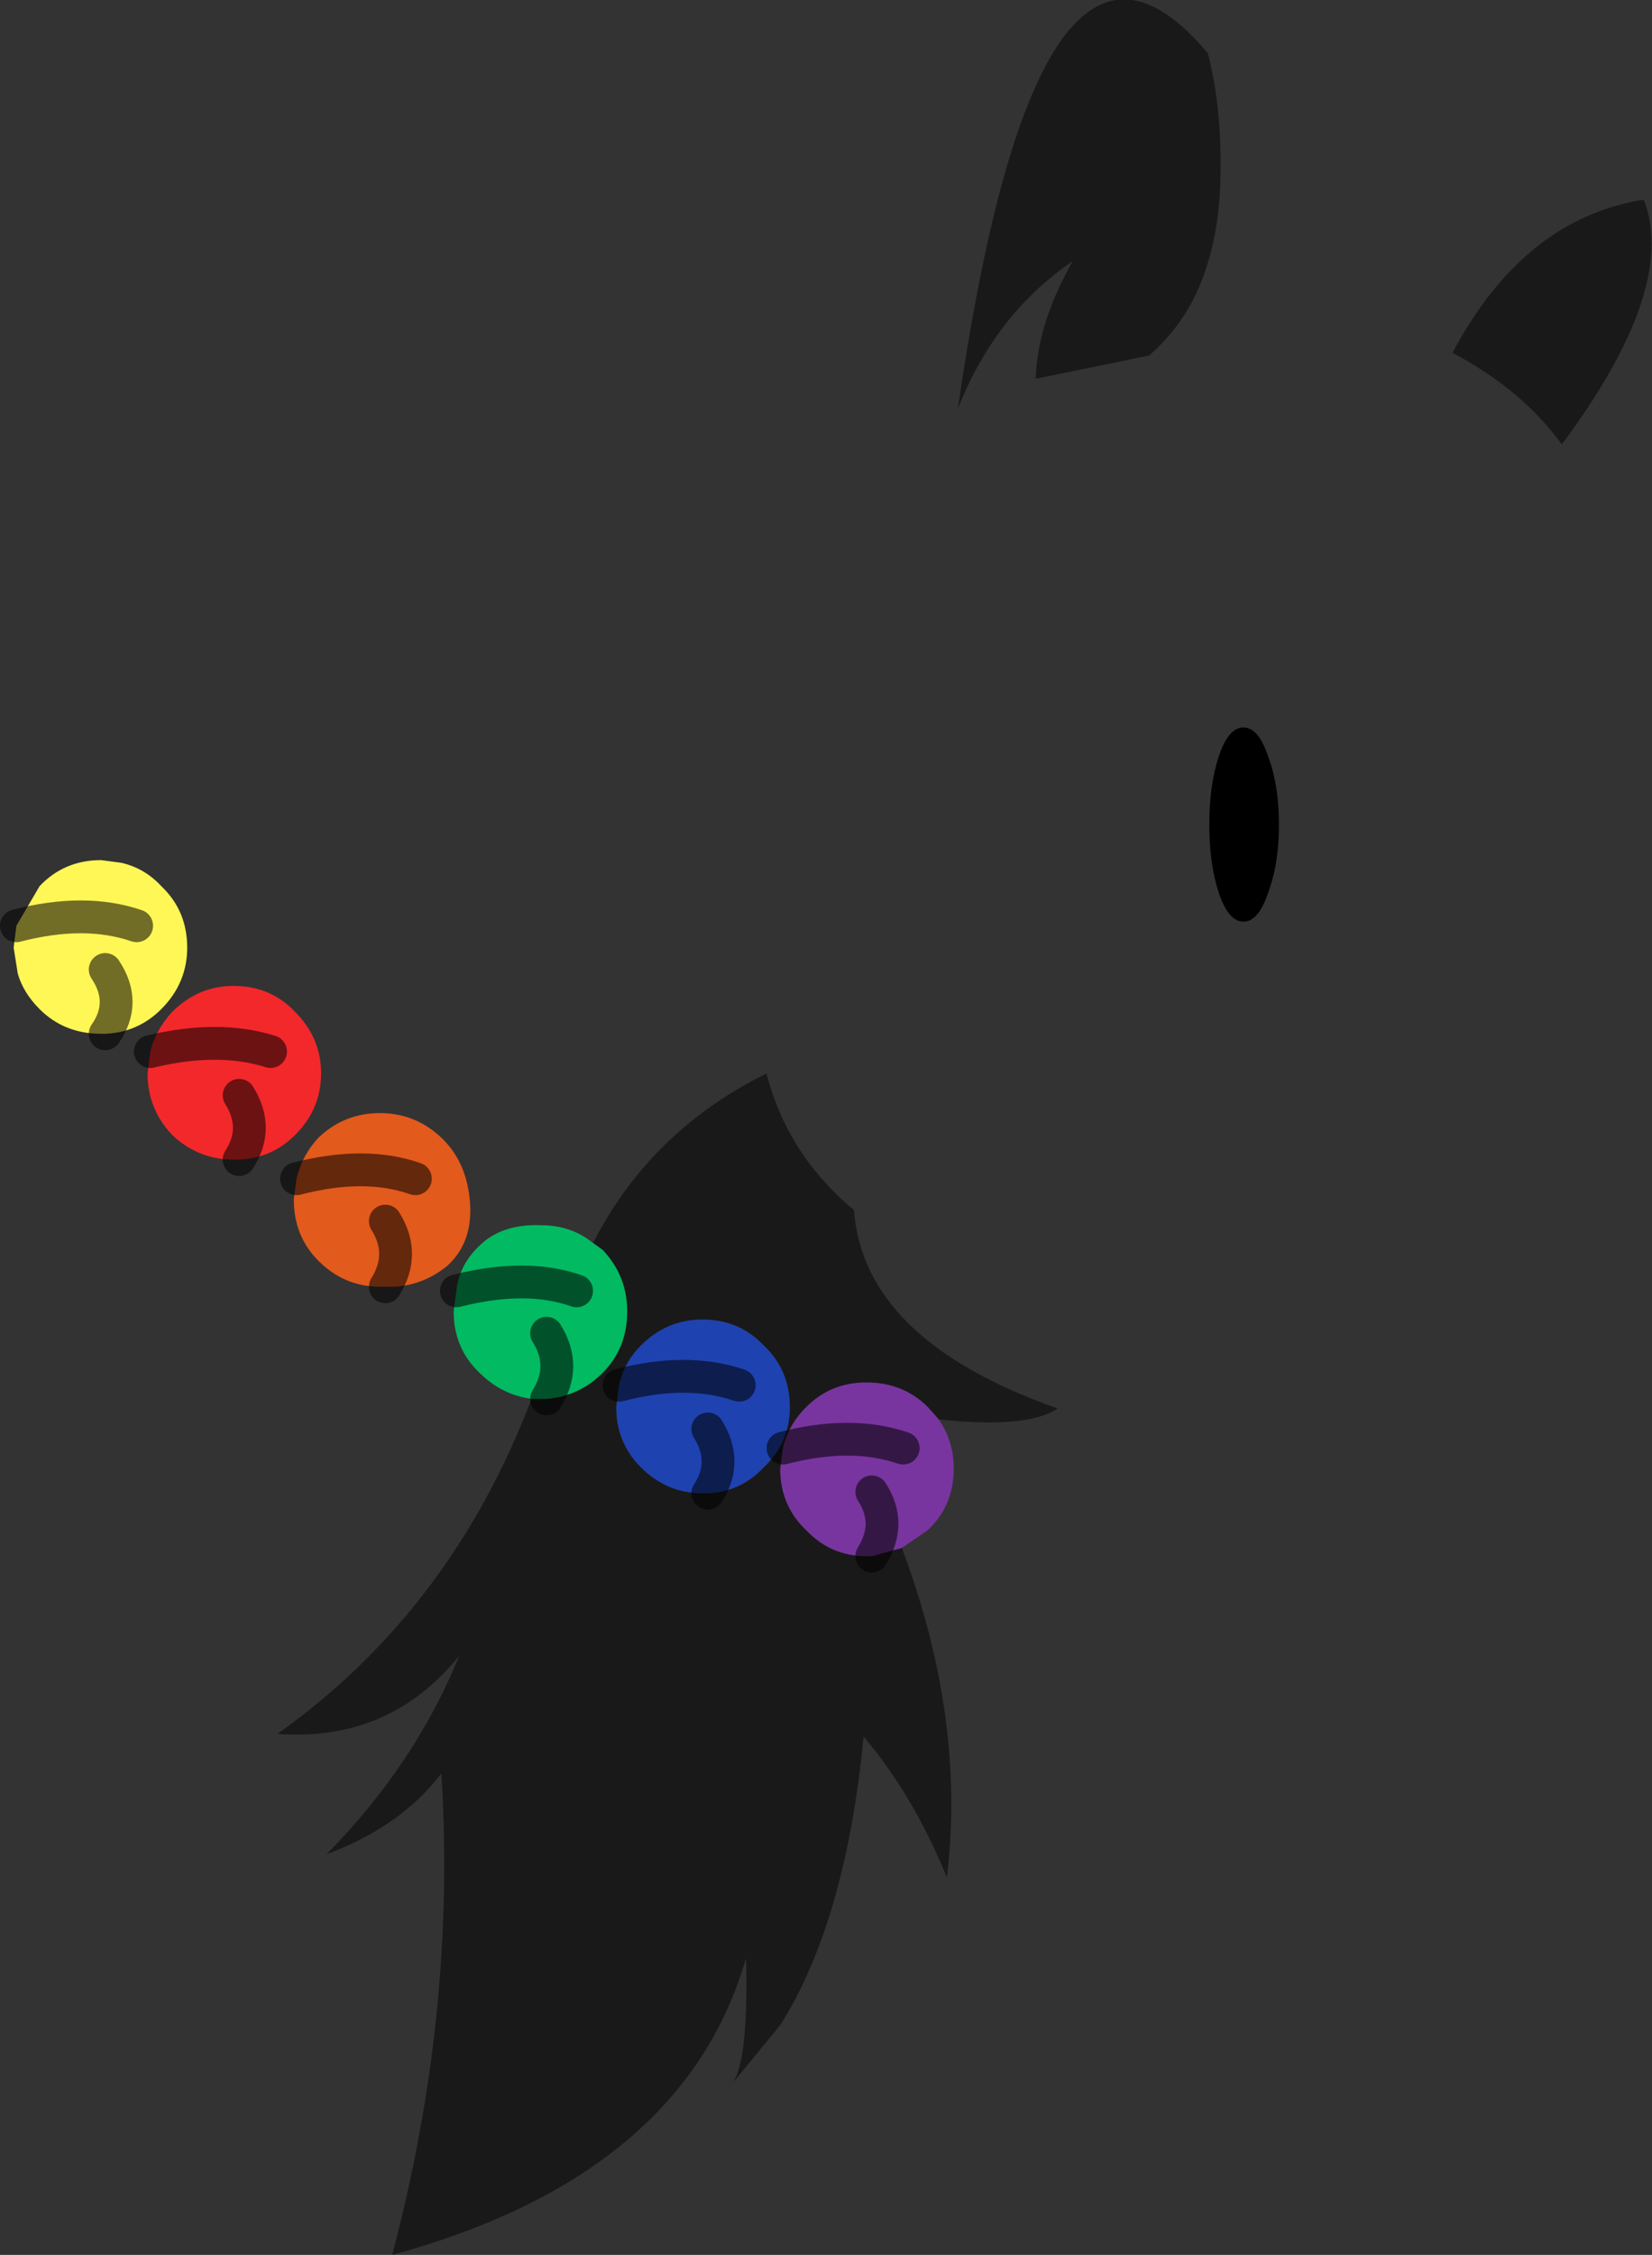 <?xml version="1.0" encoding="UTF-8" standalone="no"?>
<svg xmlns:xlink="http://www.w3.org/1999/xlink" height="82.45px" width="60.45px" xmlns="http://www.w3.org/2000/svg">
  <rect width="100%" height="100%" fill="#333333" stroke="none"/>
  <g transform="matrix(1.0, 0.0, 0.0, 1.0, 1.95, 124.95)">
    <path d="M37.3 -115.4 Q34.45 -113.45 33.1 -110.0 36.05 -130.4 42.25 -123.0 42.8 -120.85 42.7 -118.2 42.65 -116.65 42.25 -115.35 41.65 -113.3 40.1 -111.95 L35.95 -111.1 Q36.0 -113.1 37.3 -115.4 M51.2 -112.05 Q53.8 -116.95 58.2 -117.65 59.45 -114.4 55.2 -108.7 53.75 -110.7 51.2 -112.05 M19.75 -79.5 Q21.85 -83.6 26.1 -85.7 26.85 -82.75 29.3 -80.7 29.65 -75.95 36.75 -73.45 35.65 -72.7 32.4 -73.05 L32.0 -73.5 Q31.1 -74.4 29.75 -74.4 28.45 -74.4 27.55 -73.5 26.9 -72.85 26.7 -72.0 L26.6 -71.25 Q26.6 -69.9 27.55 -69.0 28.45 -68.05 29.75 -68.05 L29.95 -68.05 31.05 -68.35 Q33.4 -62.1 32.7 -56.3 31.45 -59.35 29.65 -61.45 29.0 -54.7 26.6 -50.9 L24.75 -48.65 Q25.45 -49.3 25.35 -53.35 23.05 -45.4 12.4 -42.5 14.75 -51.35 14.2 -60.1 12.7 -58.15 10.0 -57.15 13.25 -60.45 14.85 -64.4 12.3 -61.25 8.2 -61.55 14.55 -66.05 17.5 -73.8 L17.85 -73.8 18.05 -73.8 Q19.25 -73.9 20.1 -74.75 21.0 -75.65 21.0 -77.0 21.0 -78.3 20.1 -79.25 L19.75 -79.5 M26.0 -75.75 Q25.1 -76.7 23.75 -76.7 22.45 -76.7 21.5 -75.75 20.9 -75.15 20.7 -74.3 L20.6 -73.5 Q20.6 -72.2 21.5 -71.3 22.45 -70.35 23.75 -70.35 L23.95 -70.35 Q25.15 -70.4 26.0 -71.3 26.95 -72.2 26.95 -73.5 26.95 -74.85 26.0 -75.75" fill="#000000" fill-opacity="0.502" fill-rule="evenodd" stroke="none"/>
    <path d="M42.65 -97.3 Q43.0 -98.35 43.55 -98.35 44.1 -98.35 44.45 -97.3 44.85 -96.25 44.85 -94.8 44.85 -93.35 44.45 -92.3 44.1 -91.25 43.55 -91.25 43.0 -91.25 42.65 -92.3 42.3 -93.35 42.3 -94.8 42.3 -96.25 42.65 -97.3" fill="#000000" fill-rule="evenodd" stroke="none"/>
    <path d="M26.0 -75.75 Q26.95 -74.85 26.95 -73.5 26.95 -72.2 26.0 -71.3 25.15 -70.4 23.95 -70.35 L23.75 -70.35 Q22.45 -70.35 21.5 -71.3 20.6 -72.2 20.6 -73.5 L20.7 -74.3 Q20.9 -75.15 21.5 -75.75 22.45 -76.7 23.75 -76.7 25.1 -76.7 26.0 -75.75 M25.1 -74.3 Q23.2 -74.95 20.7 -74.3 23.2 -74.95 25.1 -74.3 M23.95 -72.7 Q24.7 -71.5 23.95 -70.35 24.7 -71.5 23.95 -72.7" fill="#1e42b0" fill-rule="evenodd" stroke="none"/>
    <path d="M8.85 -87.95 Q9.8 -87.0 9.8 -85.7 9.8 -84.4 8.85 -83.45 8.0 -82.6 6.8 -82.55 L6.6 -82.55 Q5.3 -82.55 4.35 -83.45 3.45 -84.4 3.45 -85.7 L3.55 -86.5 Q3.75 -87.3 4.35 -87.95 5.3 -88.9 6.6 -88.9 7.95 -88.9 8.85 -87.95 M6.8 -84.9 Q7.55 -83.7 6.8 -82.55 7.55 -83.7 6.8 -84.9 M7.95 -86.5 Q6.05 -87.1 3.55 -86.5 6.05 -87.1 7.95 -86.5" fill="#f3282b" fill-rule="evenodd" stroke="none"/>
    <path d="M2.5 -93.4 Q3.35 -93.2 3.95 -92.55 4.9 -91.65 4.9 -90.3 4.9 -89.0 3.95 -88.05 3.1 -87.2 1.9 -87.15 L1.75 -87.15 Q0.4 -87.15 -0.5 -88.05 -1.1 -88.65 -1.3 -89.35 L-1.45 -90.3 -1.35 -91.1 -0.5 -92.55 Q0.4 -93.5 1.75 -93.5 L2.5 -93.4 M1.9 -89.5 Q2.7 -88.3 1.9 -87.15 2.7 -88.3 1.9 -89.5 M3.05 -91.1 Q1.15 -91.75 -1.35 -91.1 1.15 -91.75 3.05 -91.1" fill="#fff755" fill-rule="evenodd" stroke="none"/>
    <path d="M9.7 -83.35 Q10.65 -84.25 11.95 -84.25 13.25 -84.25 14.2 -83.35 15.15 -82.45 15.25 -80.95 15.35 -79.5 14.4 -78.65 13.4 -77.85 12.15 -77.9 L11.95 -77.9 Q10.65 -77.9 9.7 -78.85 8.8 -79.75 8.8 -81.1 L8.9 -81.85 Q9.1 -82.7 9.7 -83.35 M12.15 -80.3 Q12.9 -79.1 12.15 -77.9 12.9 -79.1 12.15 -80.3 M13.25 -81.85 Q11.4 -82.5 8.9 -81.85 11.4 -82.5 13.25 -81.85" fill="#e25a1c" fill-rule="evenodd" stroke="none"/>
    <path d="M17.5 -73.8 Q16.4 -73.95 15.6 -74.75 14.65 -75.65 14.65 -77.0 L14.75 -77.75 Q14.85 -78.75 15.7 -79.5 16.5 -80.2 17.85 -80.15 18.95 -80.15 19.75 -79.5 L20.1 -79.25 Q21.0 -78.3 21.0 -77.0 21.0 -75.65 20.1 -74.75 19.25 -73.9 18.05 -73.8 L17.85 -73.8 17.5 -73.8 M19.15 -77.75 Q17.3 -78.4 14.75 -77.75 17.3 -78.4 19.15 -77.75 M18.05 -76.2 Q18.8 -75.0 18.05 -73.8 18.8 -75.0 18.05 -76.2" fill="#02ba62" fill-rule="evenodd" stroke="none"/>
    <path d="M32.4 -73.05 Q32.95 -72.25 32.95 -71.25 32.95 -69.9 32.0 -69.0 L31.05 -68.35 29.95 -68.05 29.75 -68.05 Q28.45 -68.05 27.55 -69.0 26.6 -69.9 26.6 -71.25 L26.7 -72.0 Q26.9 -72.85 27.55 -73.5 28.45 -74.4 29.75 -74.4 31.1 -74.4 32.0 -73.5 L32.4 -73.05 M31.1 -72.0 Q29.2 -72.65 26.7 -72.0 29.2 -72.65 31.1 -72.0 M29.95 -70.4 Q30.7 -69.25 29.95 -68.05 30.7 -69.25 29.95 -70.4" fill="#78359f" fill-rule="evenodd" stroke="none"/>
    <path d="M20.7 -74.3 Q23.2 -74.95 25.1 -74.3 M1.9 -87.15 Q2.7 -88.3 1.9 -89.5 M6.8 -82.55 Q7.55 -83.7 6.8 -84.9 M12.15 -77.9 Q12.9 -79.1 12.15 -80.3 M14.75 -77.75 Q17.3 -78.4 19.15 -77.75 M8.9 -81.85 Q11.4 -82.5 13.25 -81.85 M3.55 -86.5 Q6.05 -87.1 7.95 -86.5 M23.95 -70.35 Q24.7 -71.5 23.95 -72.7 M29.95 -68.05 Q30.7 -69.25 29.95 -70.4 M26.7 -72.0 Q29.2 -72.65 31.1 -72.0 M18.05 -73.8 Q18.8 -75.0 18.05 -76.2 M-1.35 -91.1 Q1.15 -91.75 3.05 -91.1" fill="none" stroke="#000000" stroke-linecap="round" stroke-linejoin="round" stroke-opacity="0.557" stroke-width="1.2"/>
  </g>
</svg>
